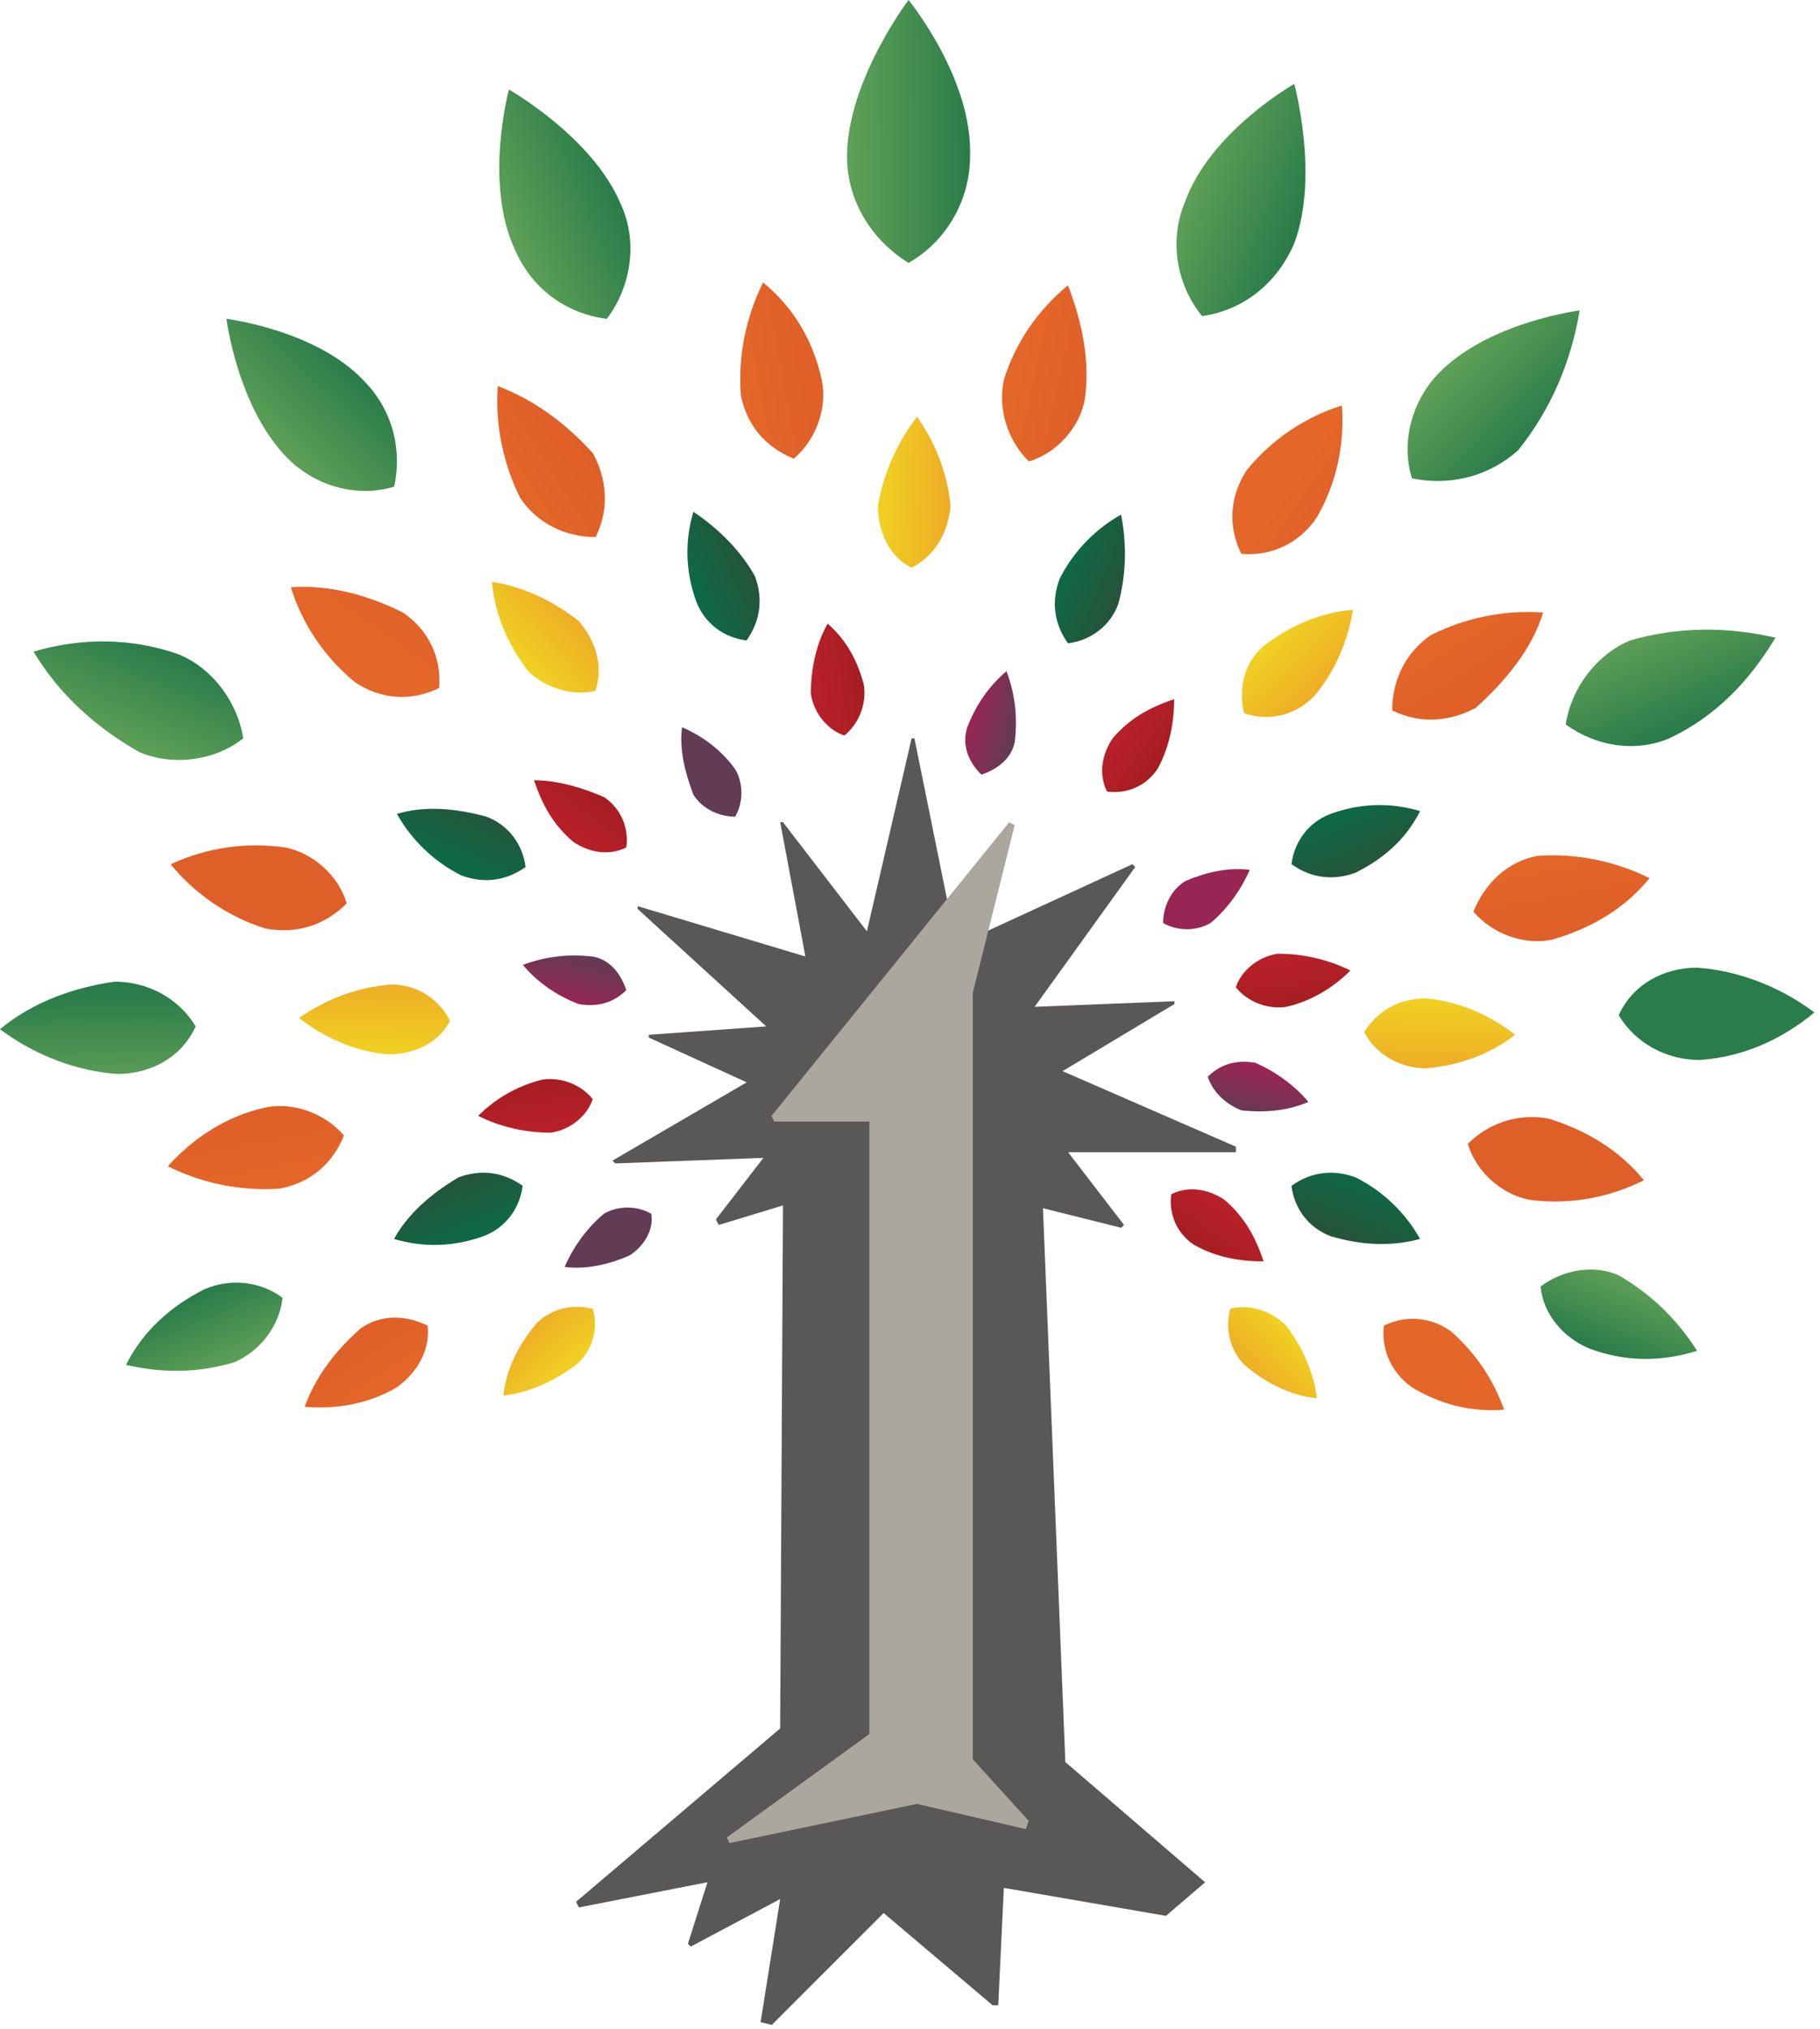 <svg fill="none" height="39" viewBox="0 0 35 39" width="35" xmlns="http://www.w3.org/2000/svg" xmlns:xlink="http://www.w3.org/1999/xlink"><linearGradient id="a"><stop offset="0" stop-color="#b9202a"/><stop offset="1" stop-color="#a61e22"/></linearGradient><linearGradient id="b" gradientUnits="userSpaceOnUse" x1="15.583" x2="16.61" xlink:href="#a" y1="13.139" y2="12.984"/><linearGradient id="c" gradientUnits="userSpaceOnUse" x1="24.794" x2="24.951" xlink:href="#a" y1="18.335" y2="19.366"/><linearGradient id="d" gradientUnits="userSpaceOnUse" x1="10.373" x2="10.217" xlink:href="#a" y1="21.785" y2="20.759"/><linearGradient id="e" gradientUnits="userSpaceOnUse" x1="21.519" x2="22.358" xlink:href="#a" y1="14.023" y2="14.641"/><linearGradient id="f" gradientUnits="userSpaceOnUse" x1="23.693" x2="23.078" xlink:href="#a" y1="23.222" y2="24.058"/><linearGradient id="g" gradientUnits="userSpaceOnUse" x1="10.856" x2="11.471" xlink:href="#a" y1="16.054" y2="15.218"/><linearGradient id="h"><stop offset="0" stop-color="#972654"/><stop offset="1" stop-color="#613c54"/></linearGradient><linearGradient id="i" gradientUnits="userSpaceOnUse" x1="10.896" x2="11.695" xlink:href="#h" y1="16.49" y2="16.006"/><linearGradient id="j" gradientUnits="userSpaceOnUse" x1="23.64" x2="24.127" xlink:href="#h" y1="17.959" y2="18.764"/><linearGradient id="k" gradientUnits="userSpaceOnUse" x1="17.394" x2="16.911" xlink:href="#h" y1="33.274" y2="32.474"/><linearGradient id="l" gradientUnits="userSpaceOnUse" x1="18.669" x2="19.577" xlink:href="#h" y1="13.788" y2="14.012"/><linearGradient id="m" gradientUnits="userSpaceOnUse" x1="24.284" x2="24.059" xlink:href="#h" y1="20.58" y2="21.489"/><linearGradient id="n" gradientUnits="userSpaceOnUse" x1="10.934" x2="11.158" xlink:href="#h" y1="19.259" y2="18.351"/><linearGradient id="o"><stop offset="0" stop-color="#0d6a45"/><stop offset="1" stop-color="#25543b"/></linearGradient><linearGradient id="p" gradientUnits="userSpaceOnUse" x1="13.294" x2="14.436" xlink:href="#o" y1="11.304" y2="10.83"/><linearGradient id="q" gradientUnits="userSpaceOnUse" x1="25.844" x2="26.318" xlink:href="#o" y1="15.552" y2="16.694"/><linearGradient id="r" gradientUnits="userSpaceOnUse" x1="9.037" x2="8.563" xlink:href="#o" y1="23.843" y2="22.701"/><linearGradient id="s" gradientUnits="userSpaceOnUse" x1="20.423" x2="21.566" xlink:href="#o" y1="10.871" y2="11.343"/><linearGradient id="t" gradientUnits="userSpaceOnUse" x1="26.342" x2="25.87" xlink:href="#o" y1="22.654" y2="23.797"/><linearGradient id="u" gradientUnits="userSpaceOnUse" x1="8.683" x2="9.156" xlink:href="#o" y1="16.606" y2="15.464"/><linearGradient id="v"><stop offset="0" stop-color="#f0d023"/><stop offset="1" stop-color="#eead25"/></linearGradient><linearGradient id="w" gradientUnits="userSpaceOnUse" x1="9.977" x2="10.961" xlink:href="#v" y1="12.688" y2="11.75"/><linearGradient id="x" gradientUnits="userSpaceOnUse" x1="24.869" x2="24.071" xlink:href="#v" y1="25.662" y2="26.422"/><linearGradient id="y" gradientUnits="userSpaceOnUse" x1="24.509" x2="25.448" xlink:href="#v" y1="12.231" y2="13.216"/><linearGradient id="z" gradientUnits="userSpaceOnUse" x1="10.887" x2="10.126" xlink:href="#v" y1="26.359" y2="25.561"/><linearGradient id="A" gradientUnits="userSpaceOnUse" x1="16.901" x2="18.261" xlink:href="#v" y1="9.446" y2="9.479"/><linearGradient id="B" gradientUnits="userSpaceOnUse" x1="27.702" x2="27.669" xlink:href="#v" y1="19.211" y2="20.571"/><linearGradient id="C" gradientUnits="userSpaceOnUse" x1="7.186" x2="7.219" xlink:href="#v" y1="20.248" y2="18.887"/><linearGradient id="D"><stop offset="0" stop-color="#e46628"/><stop offset="1" stop-color="#df5f28"/></linearGradient><linearGradient id="E" gradientUnits="userSpaceOnUse" x1="9.795" x2="11.155" xlink:href="#D" y1="9.335" y2="8.458"/><linearGradient id="F" gradientUnits="userSpaceOnUse" x1="27.835" x2="28.713" xlink:href="#D" y1="12.111" y2="13.471"/><linearGradient id="G" gradientUnits="userSpaceOnUse" x1="7.348" x2="6.637" xlink:href="#D" y1="26.737" y2="25.636"/><linearGradient id="H" gradientUnits="userSpaceOnUse" x1="19.578" x2="21.164" xlink:href="#D" y1="7.053" y2="7.393"/><linearGradient id="I" gradientUnits="userSpaceOnUse" x1="30.44" x2="30.1" xlink:href="#D" y1="19.912" y2="21.498"/><linearGradient id="J" gradientUnits="userSpaceOnUse" x1="4.074" x2="4.414" xlink:href="#D" y1="21.194" y2="19.608"/><linearGradient id="K" gradientUnits="userSpaceOnUse" x1="6.973" x2="7.894" xlink:href="#D" y1="12.324" y2="10.998"/><linearGradient id="L" gradientUnits="userSpaceOnUse" x1="24.712" x2="23.962" xlink:href="#D" y1="30.689" y2="31.769"/><linearGradient id="M" gradientUnits="userSpaceOnUse" x1="24.848" x2="26.175" xlink:href="#D" y1="9.227" y2="10.149"/><linearGradient id="N" gradientUnits="userSpaceOnUse" x1="14.22" x2="15.806" xlink:href="#D" y1="7.26" y2="6.971"/><linearGradient id="O" gradientUnits="userSpaceOnUse" x1="29.878" x2="30.168" xlink:href="#D" y1="16.375" y2="17.961"/><linearGradient id="P" gradientUnits="userSpaceOnUse" x1="5.05" x2="4.759" xlink:href="#D" y1="22.832" y2="21.241"/><linearGradient id="Q"><stop offset="0" stop-color="#5ea057"/><stop offset="1" stop-color="#2a7c4a"/></linearGradient><linearGradient id="R" gradientUnits="userSpaceOnUse" x1="5.219" x2="6.71" xlink:href="#Q" y1="8.503" y2="6.988"/><linearGradient id="S" gradientUnits="userSpaceOnUse" x1="28.022" x2="29.539" xlink:href="#Q" y1="6.848" y2="8.342"/><linearGradient id="T" gradientUnits="userSpaceOnUse" x1="16.34" x2="18.701" xlink:href="#Q" y1="2.536" y2="2.517"/><linearGradient id="U" gradientUnits="userSpaceOnUse" x1="32.964" x2="32.981" xlink:href="#Q" y1="14.795" y2="16.564"/><linearGradient id="V" gradientUnits="userSpaceOnUse" x1="1.893" x2="1.875" xlink:href="#Q" y1="20.848" y2="19.079"/><linearGradient id="W" gradientUnits="userSpaceOnUse" x1="2.278" x2="3.037" xlink:href="#Q" y1="14.306" y2="12.432"/><linearGradient id="X" gradientUnits="userSpaceOnUse" x1="31.428" x2="30.858" xlink:href="#Q" y1="24.616" y2="26.021"/><linearGradient id="Y" gradientUnits="userSpaceOnUse" x1="22.927" x2="25.011" xlink:href="#Q" y1="3.409" y2="4.253"/><linearGradient id="Z" gradientUnits="userSpaceOnUse" x1="9.717" x2="11.787" xlink:href="#Q" y1="4.353" y2="3.477"/><linearGradient id="aa" gradientUnits="userSpaceOnUse" x1="31.69" x2="32.477" xlink:href="#Q" y1="12.062" y2="13.924"/><linearGradient id="ab" gradientUnits="userSpaceOnUse" x1="4.234" x2="3.646" xlink:href="#Q" y1="26.318" y2="24.927"/><path d="m20.057 23.226 1.505.376.054-.054-1.075-1.398h3.226v-.107l-3.333-1.452 2.151-1.29v-.054l-2.688.107 1.935-2.688-.054-.054-3.387 1.559-.806-3.978h-.054l-.86 3.71-1.613-2.097h-.054l.484 2.581-3.226-.968v.054l2.473 2.258-2.258.161v.054l1.882.86-2.581 1.505.054.054 2.849-.107-.914 1.183.054.107 1.236-.376-.054 10.054-3.925 3.333.054.108 2.473-.484-.376 1.183.054.054 1.72-.914-.376 2.366.215.054 2.151-2.151 2.097 1.774h.107l.107-2.258 3.118.538.753-.645-2.688-2.312z" fill="#595856"/><path d="m19.729 35.161-2.097-.484-3.602.753-.054-.107 2.742-1.989v-11.774h-1.828l-.054-.107 4.57-5.645.107.054-.806 3.226v14.731l1.075 1.183z" fill="#aba79f"/><path d="m15.916 11.989c-.215.376-.323.86-.323 1.344.054.376.323.699.645.806.269-.215.43-.591.376-.968-.108-.43-.323-.86-.699-1.183z" fill="url(#b)"/><path d="m25.97 18.657c-.43-.215-.914-.323-1.398-.323-.376.054-.699.323-.806.645.215.269.591.43.968.376.484-.107.914-.376 1.236-.699z" fill="url(#c)"/><path d="m9.195 21.451c.43.215.914.323 1.398.323.376-.054.699-.323.806-.645-.215-.269-.591-.43-.968-.376-.43.107-.86.323-1.237.699z" fill="url(#d)"/><path d="m22.579 13.441c-.484.161-.86.376-1.183.753-.215.323-.269.699-.107 1.022.376.054.753-.107.968-.43.215-.376.323-.86.323-1.344z" fill="url(#e)"/><path d="m24.3 24.247c-.161-.484-.376-.86-.753-1.183-.323-.215-.699-.269-1.022-.107-.054.376.107.753.43.968.376.215.806.323 1.344.323z" fill="url(#f)"/><path d="m10.27 15c.161.484.376.86.753 1.183.323.215.699.269 1.022.107.054-.376-.107-.753-.43-.968-.376-.161-.86-.323-1.344-.323z" fill="url(#g)"/><path d="m13.116 13.979c-.054.43.054.86.215 1.29.161.269.484.43.806.43.161-.269.161-.645 0-.914-.269-.376-.645-.645-1.022-.806z" fill="url(#i)"/><path d="m24.034 16.721c-.43-.054-.86.054-1.237.215-.269.161-.43.484-.43.806.269.161.645.161.914 0 .323-.269.591-.645.753-1.022z" fill="url(#j)"/><path d="m10.859 24.355c.43.054.86-.054 1.236-.215.269-.161.484-.484.43-.806-.269-.161-.645-.161-.914 0-.323.269-.591.645-.753 1.022z" fill="url(#k)"/><path d="m19.356 12.903c-.323.269-.591.645-.753 1.075-.107.323 0 .645.269.914.323-.108.591-.323.645-.645.054-.484 0-.914-.161-1.344z" fill="url(#l)"/><path d="m25.162 21.183c-.269-.323-.645-.591-1.022-.753-.323-.054-.645 0-.914.269.107.323.376.538.645.645.484.054.914 0 1.29-.161z" fill="url(#m)"/><path d="m10.055 18.549c.269.323.645.591 1.075.753.323.054.645 0 .914-.269-.107-.323-.323-.591-.645-.645-.484-.054-.914 0-1.344.161z" fill="url(#n)"/><path d="m13.334 9.839c-.161.538-.161 1.129.054 1.72.161.43.538.699.968.753.269-.376.323-.806.161-1.237-.269-.484-.699-.914-1.183-1.237z" fill="url(#p)"/><path d="m27.309 15.591c-.538-.161-1.129-.161-1.72.054-.43.161-.699.538-.753.968.376.269.806.323 1.237.161.538-.269.968-.645 1.237-1.183z" fill="url(#q)"/><path d="m7.578 23.817c.538.161 1.129.161 1.72-.054.43-.161.699-.538.753-.968-.376-.269-.806-.323-1.237-.161-.538.323-.968.699-1.237 1.183z" fill="url(#r)"/><path d="m21.559 9.893c-.484.269-.914.699-1.183 1.237-.161.43-.107.86.161 1.237.43-.054.806-.323.968-.753.161-.591.161-1.183.054-1.72z" fill="url(#s)"/><path d="m27.309 23.817c-.269-.484-.699-.914-1.237-1.183-.43-.161-.86-.108-1.237.161.054.43.323.806.753.968.538.161 1.129.215 1.72.054z" fill="url(#t)"/><path d="m7.633 15.645c.269.484.699.914 1.237 1.183.43.161.86.108 1.237-.161-.054-.43-.323-.806-.753-.968-.591-.161-1.183-.215-1.72-.054z" fill="url(#u)"/><path d="m9.461 11.184c.054.645.323 1.237.699 1.72.323.323.86.484 1.29.376.161-.484 0-.968-.323-1.344-.484-.376-1.022-.645-1.667-.753z" fill="url(#w)"/><path d="m25.325 26.881c-.054-.484-.269-.968-.591-1.398-.269-.269-.699-.43-1.075-.323-.107.376 0 .806.269 1.075.376.323.86.591 1.398.645z" fill="url(#x)"/><path d="m26.019 11.721c-.645.054-1.237.323-1.72.699-.376.323-.484.806-.376 1.29.484.161.968.054 1.344-.323.376-.43.645-1.022.753-1.667z" fill="url(#y)"/><path d="m9.68 26.828c.484-.054.968-.269 1.398-.591.323-.269.43-.699.323-1.075-.376-.107-.806 0-1.075.269-.323.376-.591.86-.645 1.398z" fill="url(#z)"/><path d="m17.636 8.011c-.376.484-.645 1.075-.753 1.72 0 .484.215.968.645 1.183.43-.215.699-.645.753-1.183-.054-.591-.269-1.183-.645-1.72z" fill="url(#A)"/><path d="m29.138 19.892c-.484-.376-1.075-.645-1.72-.699-.484 0-.914.215-1.183.645.215.43.699.699 1.183.699.645-.054 1.236-.269 1.72-.645z" fill="url(#B)"/><path d="m5.75 19.57c.484.376 1.075.645 1.72.699.484 0 .968-.215 1.183-.645-.215-.43-.645-.699-1.129-.699-.645.054-1.237.269-1.774.645z" fill="url(#C)"/><path d="m9.573 7.42c-.054.753.108 1.505.43 2.151.323.484.86.753 1.452.753.269-.538.215-1.129-.054-1.613-.538-.591-1.129-1.022-1.828-1.29z" fill="url(#E)"/><path d="m29.677 11.774c-.753-.054-1.505.107-2.151.43-.484.323-.753.86-.753 1.452.538.269 1.129.215 1.613-.054.591-.538 1.075-1.129 1.29-1.828z" fill="url(#F)"/><path d="m5.859 27.043c.591.054 1.237-.054 1.774-.376.376-.269.645-.699.591-1.183-.43-.215-.914-.215-1.29.054-.484.43-.86.914-1.075 1.505z" fill="url(#G)"/><path d="m20.538 5.484c-.591.484-1.022 1.129-1.236 1.828-.107.538.054 1.129.484 1.559.538-.161.968-.645 1.075-1.183.108-.753-.054-1.505-.323-2.204z" fill="url(#H)"/><path d="m31.614 22.688c-.484-.591-1.129-.968-1.828-1.183-.538-.107-1.129.054-1.559.484.161.538.645.968 1.183 1.075.806.107 1.559-.054 2.204-.376z" fill="url(#I)"/><path d="m3.281 16.613c.484.591 1.129 1.022 1.828 1.237.591.107 1.129-.054 1.559-.484-.161-.538-.645-.968-1.183-1.075-.753-.107-1.505 0-2.204.323z" fill="url(#J)"/><path d="m5.594 11.29c.215.699.645 1.344 1.237 1.828.484.323 1.075.376 1.613.107.054-.591-.215-1.129-.699-1.452-.645-.323-1.398-.538-2.151-.484z" fill="url(#K)"/><path d="m28.925 27.097c-.215-.591-.538-1.075-1.022-1.505-.376-.269-.86-.323-1.29-.107-.054.484.161.914.538 1.183.538.323 1.129.484 1.774.43z" fill="url(#L)"/><path d="m25.807 7.796c-.699.215-1.344.645-1.828 1.237-.323.484-.376 1.075-.108 1.613.591.054 1.129-.215 1.452-.699.376-.645.538-1.398.484-2.151z" fill="url(#M)"/><path d="m14.675 5.43c-.323.645-.484 1.398-.43 2.151.107.591.484 1.022 1.022 1.237.43-.376.645-.968.538-1.505-.161-.753-.538-1.398-1.129-1.882z" fill="url(#N)"/><path d="m31.723 16.882c-.645-.323-1.398-.484-2.151-.43-.591.107-1.022.538-1.237 1.075.376.43.968.645 1.505.538.753-.215 1.398-.591 1.882-1.183z" fill="url(#O)"/><path d="m3.227 22.419c.645.323 1.398.484 2.151.43.591-.107 1.022-.484 1.237-1.022-.376-.43-.968-.645-1.505-.538-.753.161-1.398.591-1.882 1.129z" fill="url(#P)"/><path d="m4.355 6.129s.215 1.72 1.183 2.688c.538.538 1.344.753 2.043.538.161-.753-.054-1.505-.591-2.043-.914-.968-2.634-1.183-2.634-1.183z" fill="url(#R)"/><path d="m30.378 5.968s-1.72.215-2.688 1.183c-.538.538-.753 1.344-.538 2.043.753.161 1.505-.054 2.043-.538.645-.806 1.022-1.72 1.183-2.688z" fill="url(#S)"/><path d="m17.472 0s-1.183 1.559-1.183 3.011c0 .86.484 1.613 1.183 2.043.753-.43 1.183-1.237 1.183-2.043.054-1.505-1.183-3.011-1.183-3.011z" fill="url(#T)"/><path d="m34.892 19.462c-.645-.484-1.452-.806-2.258-.86-.645 0-1.237.323-1.505.914.323.538.914.86 1.559.86.806-.054 1.559-.376 2.204-.914z" fill="url(#U)"/><path d="m0 19.785c.645.484 1.452.806 2.258.86.645 0 1.237-.323 1.505-.914-.323-.538-.914-.86-1.559-.86-.753.107-1.559.376-2.204.914z" fill="url(#V)"/><path d="m.645 12.527c.484.806 1.183 1.452 2.043 1.935.645.269 1.452.161 1.989-.269-.108-.699-.591-1.344-1.237-1.613-.914-.323-1.882-.323-2.796-.054z" fill="url(#W)"/><path d="m32.636 25.968c-.376-.591-.86-1.075-1.505-1.452-.484-.215-1.075-.107-1.505.215.054.538.43.968.914 1.183.699.269 1.398.269 2.097.054z" fill="url(#X)"/><path d="m24.89 1.613s-1.613.914-2.097 2.258c-.323.753-.161 1.613.323 2.204.806-.108 1.452-.645 1.774-1.398.484-1.29 0-3.065 0-3.065z" fill="url(#Y)"/><path d="m9.788 1.721s-.484 1.774.108 3.065c.323.753.968 1.237 1.774 1.344.484-.645.591-1.505.269-2.204-.538-1.29-2.151-2.204-2.151-2.204z" fill="url(#Z)"/><path d="m34.142 12.259c-.914-.215-1.882-.215-2.796.054-.645.269-1.129.914-1.236 1.613.591.43 1.344.538 1.989.269.914-.43 1.559-1.129 2.043-1.935z" fill="url(#aa)"/><path d="m2.422 26.237c.699.161 1.398.161 2.097-.054.484-.215.86-.699.914-1.236-.43-.323-1.022-.376-1.505-.161-.645.323-1.183.806-1.505 1.452z" fill="url(#ab)"/></svg>